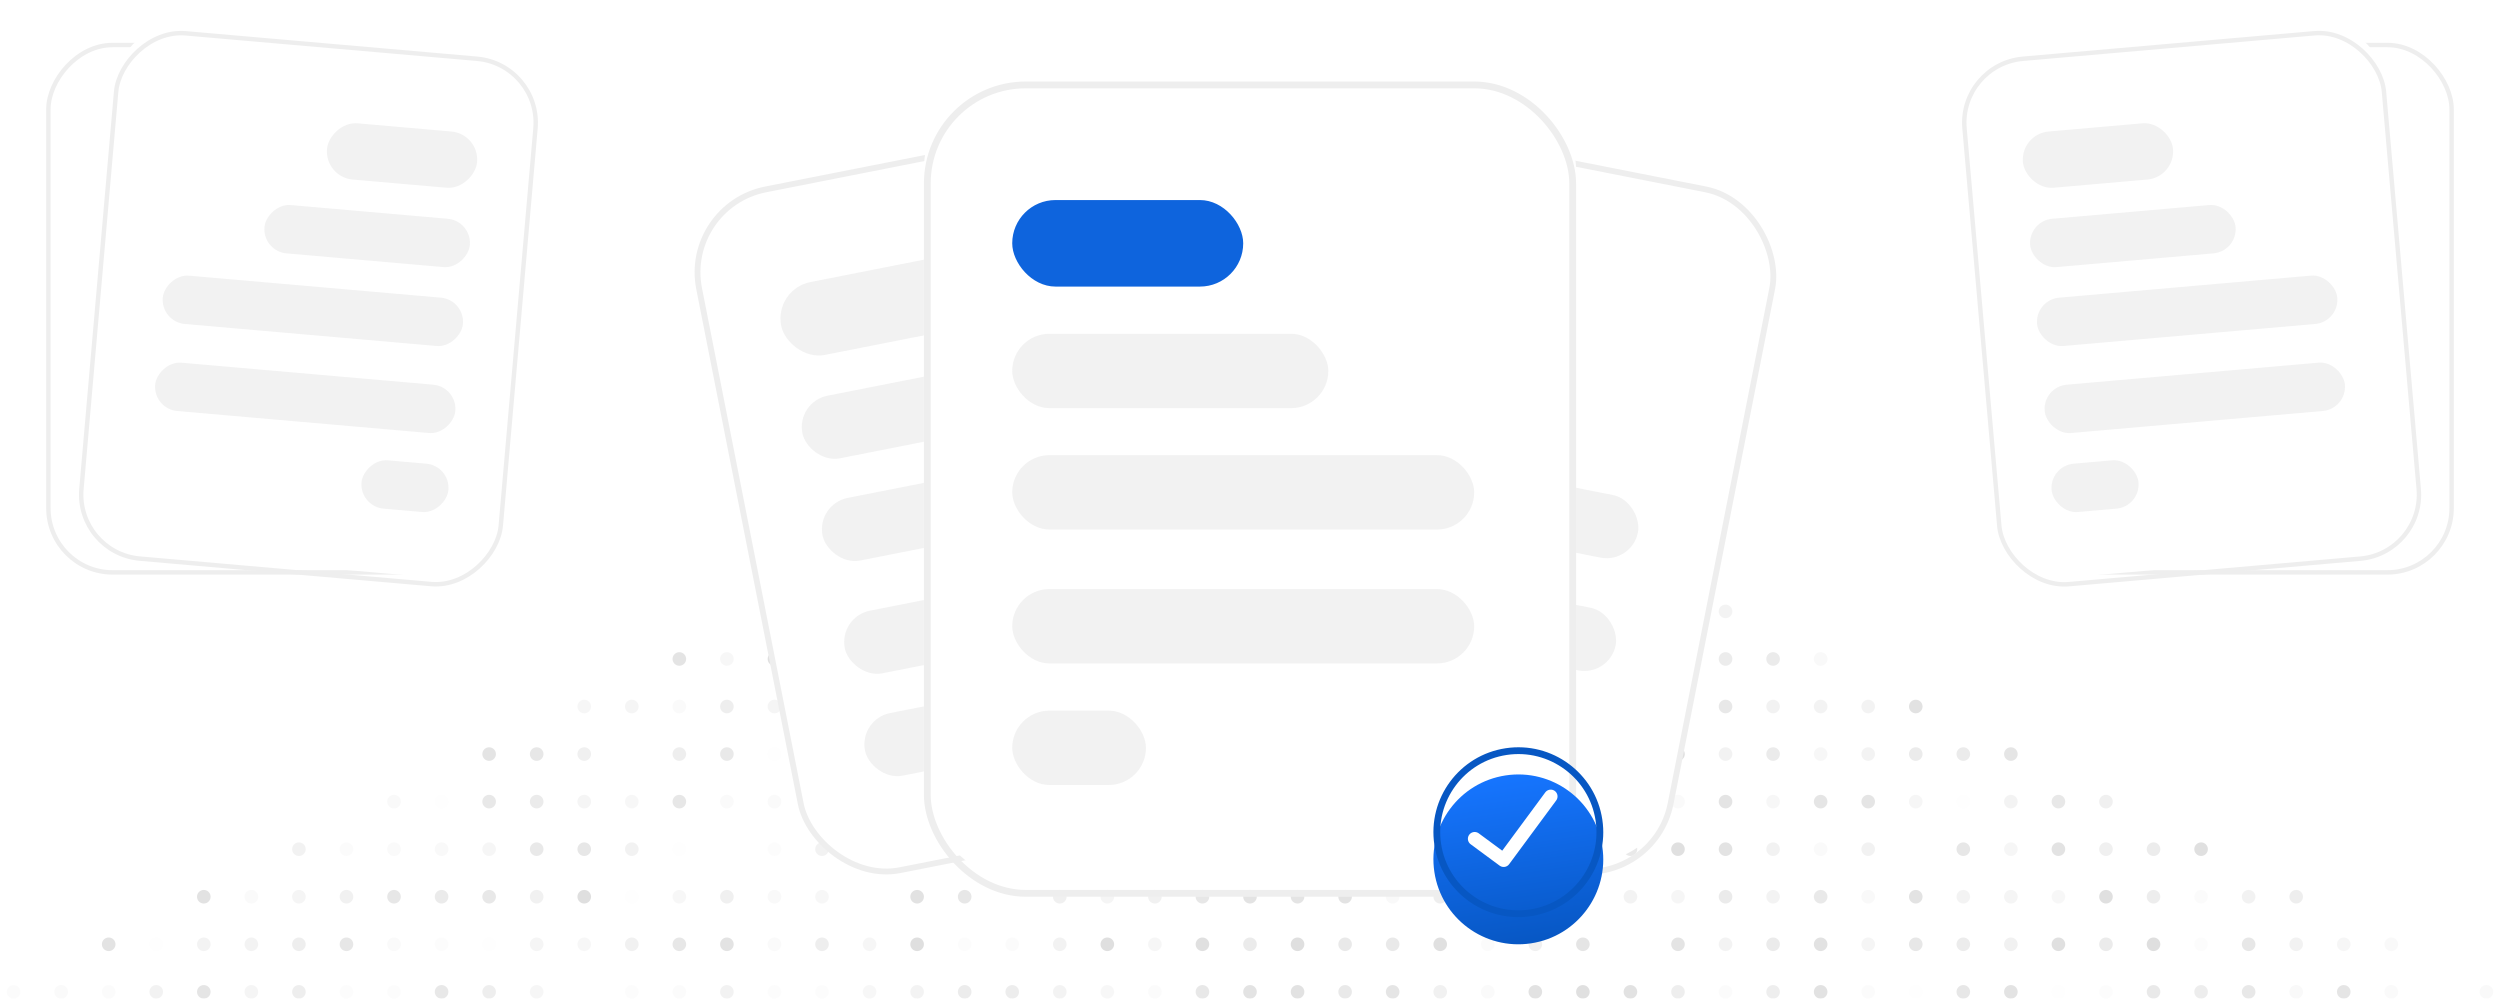 <svg width="368" height="147" viewBox="0 0 368 147" fill="none" xmlns="http://www.w3.org/2000/svg">
<g opacity="0.5">
<circle cx="184" cy="146" r="1" fill="black" fill-opacity="0.22"/>
<circle cx="184" cy="139" r="1" fill="black" fill-opacity="0.16"/>
<circle cx="184" cy="132" r="1" fill="black" fill-opacity="0.22"/>
<circle cx="184" cy="125" r="1" fill="black" fill-opacity="0.11"/>
<circle cx="184" cy="118" r="1" fill="black" fill-opacity="0.18"/>
<circle cx="184" cy="111" r="1" fill="black" fill-opacity="0.13"/>
<circle cx="184" cy="104" r="1" fill="black" fill-opacity="0.11"/>
<circle cx="184" cy="97" r="1" fill="black" fill-opacity="0.07"/>
<circle cx="184" cy="90" r="1" fill="black" fill-opacity="0.12"/>
<circle cx="184" cy="83" r="1" fill="black" fill-opacity="0.08"/>
<circle cx="184" cy="76" r="1" fill="black" fill-opacity="0.1"/>
<circle cx="184" cy="69" r="1" fill="black" fill-opacity="0.12"/>
<circle cx="184" cy="62" r="1" fill="black" fill-opacity="0.11"/>
<circle cx="184" cy="55" r="1" fill="black" fill-opacity="0.23"/>
<circle cx="184" cy="48" r="1" fill="black" fill-opacity="0.08"/>
<circle cx="177" cy="146" r="1" fill="black" fill-opacity="0.18"/>
<circle cx="1" cy="1" r="1" transform="matrix(-1 0 0 1 192 145)" fill="black" fill-opacity="0.23"/>
<circle cx="177" cy="139" r="1" fill="black" fill-opacity="0.24"/>
<circle cx="1" cy="1" r="1" transform="matrix(-1 0 0 1 192 138)" fill="black" fill-opacity="0.25"/>
<circle cx="177" cy="132" r="1" fill="black" fill-opacity="0.19"/>
<circle cx="1" cy="1" r="1" transform="matrix(-1 0 0 1 192 131)" fill="black" fill-opacity="0.21"/>
<circle cx="177" cy="125" r="1" fill="black" fill-opacity="0.03"/>
<circle cx="1" cy="1" r="1" transform="matrix(-1 0 0 1 192 124)" fill="black" fill-opacity="0.16"/>
<circle cx="177" cy="118" r="1" fill="black" fill-opacity="0.15"/>
<circle cx="1" cy="1" r="1" transform="matrix(-1 0 0 1 192 117)" fill="black" fill-opacity="0.02"/>
<circle cx="177" cy="111" r="1" fill="black" fill-opacity="0.01"/>
<circle cx="1" cy="1" r="1" transform="matrix(-1 0 0 1 192 110)" fill="black" fill-opacity="0.08"/>
<circle cx="177" cy="104" r="1" fill="black" fill-opacity="0.24"/>
<circle cx="1" cy="1" r="1" transform="matrix(-1 0 0 1 192 103)" fill="black" fill-opacity="0.03"/>
<circle cx="177" cy="97" r="1" fill="black" fill-opacity="0.08"/>
<circle cx="1" cy="1" r="1" transform="matrix(-1 0 0 1 192 96)" fill="black" fill-opacity="0.06"/>
<circle cx="177" cy="90" r="1" fill="black" fill-opacity="0.24"/>
<circle cx="1" cy="1" r="1" transform="matrix(-1 0 0 1 192 89)" fill="black" fill-opacity="0.04"/>
<circle cx="177" cy="83" r="1" fill="black" fill-opacity="0.1"/>
<circle cx="1" cy="1" r="1" transform="matrix(-1 0 0 1 192 82)" fill="black" fill-opacity="0.06"/>
<circle cx="177" cy="76" r="1" fill="black" fill-opacity="0.09"/>
<circle cx="1" cy="1" r="1" transform="matrix(-1 0 0 1 192 75)" fill="black" fill-opacity="0.17"/>
<circle cx="177" cy="69" r="1" fill="black" fill-opacity="0.06"/>
<circle cx="1" cy="1" r="1" transform="matrix(-1 0 0 1 192 68)" fill="black" fill-opacity="0.14"/>
<circle cx="177" cy="62" r="1" fill="black" fill-opacity="0.25"/>
<circle cx="177" cy="55" r="1" fill="black" fill-opacity="0.17"/>
<circle cx="1" cy="1" r="1" transform="matrix(-1 0 0 1 192 61)" fill="black" fill-opacity="0.17"/>
<circle cx="1" cy="1" r="1" transform="matrix(-1 0 0 1 192 54)" fill="black" fill-opacity="0.12"/>
<circle cx="170" cy="146" r="1" fill="black" fill-opacity="0.03"/>
<circle cx="1" cy="1" r="1" transform="matrix(-1 0 0 1 199 145)" fill="black" fill-opacity="0.17"/>
<circle cx="170" cy="139" r="1" fill="black" fill-opacity="0.07"/>
<circle cx="1" cy="1" r="1" transform="matrix(-1 0 0 1 199 138)" fill="black" fill-opacity="0.17"/>
<circle cx="170" cy="132" r="1" fill="black" fill-opacity="0.11"/>
<circle cx="1" cy="1" r="1" transform="matrix(-1 0 0 1 199 131)" fill="black" fill-opacity="0.22"/>
<circle cx="170" cy="125" r="1" fill="black" fill-opacity="0.25"/>
<circle cx="1" cy="1" r="1" transform="matrix(-1 0 0 1 199 124)" fill="black" fill-opacity="0.07"/>
<circle cx="170" cy="118" r="1" fill="black" fill-opacity="0.01"/>
<circle cx="1" cy="1" r="1" transform="matrix(-1 0 0 1 199 117)" fill="black" fill-opacity="0.01"/>
<circle cx="170" cy="111" r="1" fill="black" fill-opacity="0.06"/>
<circle cx="1" cy="1" r="1" transform="matrix(-1 0 0 1 199 110)" fill="black" fill-opacity="0.05"/>
<circle cx="170" cy="104" r="1" fill="black" fill-opacity="0.06"/>
<circle cx="1" cy="1" r="1" transform="matrix(-1 0 0 1 199 103)" fill="black" fill-opacity="0.16"/>
<circle cx="170" cy="97" r="1" fill="black" fill-opacity="0.11"/>
<circle cx="1" cy="1" r="1" transform="matrix(-1 0 0 1 199 96)" fill="black" fill-opacity="0.25"/>
<circle cx="170" cy="90" r="1" fill="black" fill-opacity="0.11"/>
<circle cx="1" cy="1" r="1" transform="matrix(-1 0 0 1 199 89)" fill="black" fill-opacity="0.2"/>
<circle cx="170" cy="83" r="1" fill="black" fill-opacity="0.1"/>
<circle cx="1" cy="1" r="1" transform="matrix(-1 0 0 1 199 82)" fill="black" fill-opacity="0.04"/>
<circle cx="170" cy="76" r="1" fill="black" fill-opacity="0.16"/>
<circle cx="1" cy="1" r="1" transform="matrix(-1 0 0 1 199 75)" fill="black" fill-opacity="0.22"/>
<circle cx="170" cy="69" r="1" fill="black" fill-opacity="0.15"/>
<circle cx="1" cy="1" r="1" transform="matrix(-1 0 0 1 199 68)" fill="black" fill-opacity="0.06"/>
<circle cx="170" cy="62" r="1" fill="black" fill-opacity="0.02"/>
<circle cx="1" cy="1" r="1" transform="matrix(-1 0 0 1 199 61)" fill="black" fill-opacity="0.21"/>
<circle cx="163" cy="146" r="1" fill="black" fill-opacity="0.06"/>
<circle cx="1" cy="1" r="1" transform="matrix(-1 0 0 1 206 145)" fill="black" fill-opacity="0.2"/>
<circle cx="163" cy="139" r="1" fill="black" fill-opacity="0.25"/>
<circle cx="1" cy="1" r="1" transform="matrix(-1 0 0 1 206 138)" fill="black" fill-opacity="0.17"/>
<circle cx="163" cy="132" r="1" fill="black" fill-opacity="0.08"/>
<circle cx="1" cy="1" r="1" transform="matrix(-1 0 0 1 206 131)" fill="black" fill-opacity="0.05"/>
<circle cx="163" cy="125" r="1" fill="black" fill-opacity="0.01"/>
<circle cx="1" cy="1" r="1" transform="matrix(-1 0 0 1 206 124)" fill="black" fill-opacity="0.19"/>
<circle cx="163" cy="118" r="1" fill="black" fill-opacity="0.08"/>
<circle cx="1" cy="1" r="1" transform="matrix(-1 0 0 1 206 117)" fill="black" fill-opacity="0.2"/>
<circle cx="163" cy="111" r="1" fill="black" fill-opacity="0.15"/>
<circle cx="1" cy="1" r="1" transform="matrix(-1 0 0 1 206 110)" fill="black" fill-opacity="0.04"/>
<circle cx="163" cy="104" r="1" fill="black" fill-opacity="0.19"/>
<circle cx="1" cy="1" r="1" transform="matrix(-1 0 0 1 206 103)" fill="black" fill-opacity="0.24"/>
<circle cx="163" cy="97" r="1" fill="black" fill-opacity="0.12"/>
<circle cx="1" cy="1" r="1" transform="matrix(-1 0 0 1 206 96)" fill="black" fill-opacity="0.06"/>
<circle cx="163" cy="90" r="1" fill="black" fill-opacity="0.1"/>
<circle cx="1" cy="1" r="1" transform="matrix(-1 0 0 1 206 89)" fill="black" fill-opacity="0.1"/>
<circle cx="163" cy="83" r="1" fill="black" fill-opacity="0.25"/>
<circle cx="163" cy="76" r="1" fill="black" fill-opacity="0.19"/>
<circle cx="1" cy="1" r="1" transform="matrix(-1 0 0 1 206 75)" fill="black" fill-opacity="0.07"/>
<circle cx="163" cy="69" r="1" fill="black" fill-opacity="0.13"/>
<circle cx="1" cy="1" r="1" transform="matrix(-1 0 0 1 206 68)" fill="black" fill-opacity="0.14"/>
<circle cx="156" cy="146" r="1" fill="black" fill-opacity="0.09"/>
<circle cx="1" cy="1" r="1" transform="matrix(-1 0 0 1 213 145)" fill="black" fill-opacity="0.11"/>
<circle cx="156" cy="139" r="1" fill="black" fill-opacity="0.1"/>
<circle cx="1" cy="1" r="1" transform="matrix(-1 0 0 1 213 138)" fill="black" fill-opacity="0.24"/>
<circle cx="156" cy="132" r="1" fill="black" fill-opacity="0.12"/>
<circle cx="1" cy="1" r="1" transform="matrix(-1 0 0 1 213 131)" fill="black" fill-opacity="0.13"/>
<circle cx="156" cy="125" r="1" fill="black" fill-opacity="0.12"/>
<circle cx="1" cy="1" r="1" transform="matrix(-1 0 0 1 213 124)" fill="black" fill-opacity="0.18"/>
<circle cx="156" cy="118" r="1" fill="black" fill-opacity="0.13"/>
<circle cx="1" cy="1" r="1" transform="matrix(-1 0 0 1 213 117)" fill="black" fill-opacity="0.23"/>
<circle cx="156" cy="111" r="1" fill="black" fill-opacity="0.12"/>
<circle cx="1" cy="1" r="1" transform="matrix(-1 0 0 1 213 110)" fill="black" fill-opacity="0.05"/>
<circle cx="156" cy="104" r="1" fill="black" fill-opacity="0.01"/>
<circle cx="1" cy="1" r="1" transform="matrix(-1 0 0 1 213 103)" fill="black" fill-opacity="0.24"/>
<circle cx="156" cy="97" r="1" fill="black" fill-opacity="0.09"/>
<circle cx="1" cy="1" r="1" transform="matrix(-1 0 0 1 213 96)" fill="black" fill-opacity="0.02"/>
<circle cx="156" cy="90" r="1" fill="black" fill-opacity="0.2"/>
<circle cx="1" cy="1" r="1" transform="matrix(-1 0 0 1 213 89)" fill="black" fill-opacity="0.05"/>
<circle cx="156" cy="83" r="1" fill="black" fill-opacity="0.12"/>
<circle cx="1" cy="1" r="1" transform="matrix(-1 0 0 1 213 82)" fill="black" fill-opacity="0.16"/>
<circle cx="156" cy="76" r="1" fill="black" fill-opacity="0.11"/>
<circle cx="1" cy="1" r="1" transform="matrix(-1 0 0 1 213 75)" fill="black" fill-opacity="0.24"/>
<circle cx="156" cy="69" r="1" fill="black" fill-opacity="0.24"/>
<circle cx="149" cy="146" r="1" fill="black" fill-opacity="0.14"/>
<circle cx="1" cy="1" r="1" transform="matrix(-1 0 0 1 220 145)" fill="black" fill-opacity="0.04"/>
<circle cx="149" cy="139" r="1" fill="black" fill-opacity="0.03"/>
<circle cx="1" cy="1" r="1" transform="matrix(-1 0 0 1 220 138)" fill="black" fill-opacity="0.03"/>
<circle cx="1" cy="1" r="1" transform="matrix(-1 0 0 1 220 131)" fill="black" fill-opacity="0.04"/>
<circle cx="149" cy="125" r="1" fill="black" fill-opacity="0.04"/>
<circle cx="1" cy="1" r="1" transform="matrix(-1 0 0 1 220 124)" fill="black" fill-opacity="0.02"/>
<circle cx="1" cy="1" r="1" transform="matrix(-1 0 0 1 220 117)" fill="black" fill-opacity="0.06"/>
<circle cx="149" cy="111" r="1" fill="black" fill-opacity="0.04"/>
<circle cx="1" cy="1" r="1" transform="matrix(-1 0 0 1 220 110)" fill="black" fill-opacity="0.17"/>
<circle cx="149" cy="104" r="1" fill="black" fill-opacity="0.22"/>
<circle cx="1" cy="1" r="1" transform="matrix(-1 0 0 1 220 103)" fill="black" fill-opacity="0.17"/>
<circle cx="149" cy="97" r="1" fill="black" fill-opacity="0.03"/>
<circle cx="1" cy="1" r="1" transform="matrix(-1 0 0 1 220 96)" fill="black" fill-opacity="0.2"/>
<circle cx="149" cy="90" r="1" fill="black" fill-opacity="0.22"/>
<circle cx="1" cy="1" r="1" transform="matrix(-1 0 0 1 220 89)" fill="black" fill-opacity="0.12"/>
<circle cx="149" cy="83" r="1" fill="black" fill-opacity="0.01"/>
<circle cx="1" cy="1" r="1" transform="matrix(-1 0 0 1 220 82)" fill="black" fill-opacity="0.02"/>
<circle cx="149" cy="76" r="1" fill="black" fill-opacity="0.03"/>
<circle cx="1" cy="1" r="1" transform="matrix(-1 0 0 1 220 75)" fill="black" fill-opacity="0.01"/>
<circle cx="142" cy="146" r="1" fill="black" fill-opacity="0.15"/>
<circle cx="1" cy="1" r="1" transform="matrix(-1 0 0 1 227 145)" fill="black" fill-opacity="0.23"/>
<circle cx="142" cy="139" r="1" fill="black" fill-opacity="0.02"/>
<circle cx="1" cy="1" r="1" transform="matrix(-1 0 0 1 227 138)" fill="black" fill-opacity="0.12"/>
<circle cx="142" cy="132" r="1" fill="black" fill-opacity="0.19"/>
<circle cx="1" cy="1" r="1" transform="matrix(-1 0 0 1 227 131)" fill="black" fill-opacity="0.13"/>
<circle cx="142" cy="125" r="1" fill="black" fill-opacity="0.24"/>
<circle cx="1" cy="1" r="1" transform="matrix(-1 0 0 1 227 124)" fill="black" fill-opacity="0.11"/>
<circle cx="142" cy="118" r="1" fill="black" fill-opacity="0.17"/>
<circle cx="1" cy="1" r="1" transform="matrix(-1 0 0 1 227 117)" fill="black" fill-opacity="0.04"/>
<circle cx="142" cy="111" r="1" fill="black" fill-opacity="0.04"/>
<circle cx="1" cy="1" r="1" transform="matrix(-1 0 0 1 227 110)" fill="black" fill-opacity="0.11"/>
<circle cx="142" cy="104" r="1" fill="black" fill-opacity="0.1"/>
<circle cx="1" cy="1" r="1" transform="matrix(-1 0 0 1 227 103)" fill="black" fill-opacity="0.25"/>
<circle cx="142" cy="97" r="1" fill="black" fill-opacity="0.05"/>
<circle cx="1" cy="1" r="1" transform="matrix(-1 0 0 1 227 96)" fill="black" fill-opacity="0.21"/>
<circle cx="142" cy="90" r="1" fill="black" fill-opacity="0.15"/>
<circle cx="1" cy="1" r="1" transform="matrix(-1 0 0 1 227 89)" fill="black" fill-opacity="0.12"/>
<circle cx="142" cy="83" r="1" fill="black" fill-opacity="0.18"/>
<circle cx="1" cy="1" r="1" transform="matrix(-1 0 0 1 227 82)" fill="black" fill-opacity="0.09"/>
<circle cx="142" cy="76" r="1" fill="black" fill-opacity="0.25"/>
<circle cx="1" cy="1" r="1" transform="matrix(-1 0 0 1 227 75)" fill="black" fill-opacity="0.03"/>
<circle cx="135" cy="146" r="1" fill="black" fill-opacity="0.09"/>
<circle cx="1" cy="1" r="1" transform="matrix(-1 0 0 1 234 145)" fill="black" fill-opacity="0.24"/>
<circle cx="135" cy="139" r="1" fill="black" fill-opacity="0.25"/>
<circle cx="1" cy="1" r="1" transform="matrix(-1 0 0 1 234 138)" fill="black" fill-opacity="0.2"/>
<circle cx="135" cy="132" r="1" fill="black" fill-opacity="0.23"/>
<circle cx="1" cy="1" r="1" transform="matrix(-1 0 0 1 234 131)" fill="black" fill-opacity="0.05"/>
<circle cx="135" cy="125" r="1" fill="black" fill-opacity="0.09"/>
<circle cx="1" cy="1" r="1" transform="matrix(-1 0 0 1 234 124)" fill="black" fill-opacity="0.13"/>
<circle cx="135" cy="118" r="1" fill="black" fill-opacity="0.17"/>
<circle cx="1" cy="1" r="1" transform="matrix(-1 0 0 1 234 117)" fill="black" fill-opacity="0.01"/>
<circle cx="135" cy="111" r="1" fill="black" fill-opacity="0.08"/>
<circle cx="1" cy="1" r="1" transform="matrix(-1 0 0 1 234 110)" fill="black" fill-opacity="0.08"/>
<circle cx="135" cy="104" r="1" fill="black" fill-opacity="0.03"/>
<circle cx="1" cy="1" r="1" transform="matrix(-1 0 0 1 234 103)" fill="black" fill-opacity="0.09"/>
<circle cx="135" cy="97" r="1" fill="black" fill-opacity="0.1"/>
<circle cx="1" cy="1" r="1" transform="matrix(-1 0 0 1 234 96)" fill="black" fill-opacity="0.03"/>
<circle cx="135" cy="90" r="1" fill="black" fill-opacity="0.07"/>
<circle cx="1" cy="1" r="1" transform="matrix(-1 0 0 1 234 89)" fill="black" fill-opacity="0.15"/>
<circle cx="135" cy="83" r="1" fill="black" fill-opacity="0.04"/>
<circle cx="1" cy="1" r="1" transform="matrix(-1 0 0 1 234 82)" fill="black" fill-opacity="0.14"/>
<circle cx="128" cy="146" r="1" fill="black" fill-opacity="0.06"/>
<circle cx="1" cy="1" r="1" transform="matrix(-1 0 0 1 241 145)" fill="black" fill-opacity="0.23"/>
<circle cx="128" cy="139" r="1" fill="black" fill-opacity="0.07"/>
<circle cx="1" cy="1" r="1" transform="matrix(-1 0 0 1 241 131)" fill="black" fill-opacity="0.09"/>
<circle cx="128" cy="125" r="1" fill="black" fill-opacity="0.14"/>
<circle cx="1" cy="1" r="1" transform="matrix(-1 0 0 1 241 124)" fill="black" fill-opacity="0.17"/>
<circle cx="128" cy="118" r="1" fill="black" fill-opacity="0.25"/>
<circle cx="1" cy="1" r="1" transform="matrix(-1 0 0 1 241 117)" fill="black" fill-opacity="0.21"/>
<circle cx="128" cy="111" r="1" fill="black" fill-opacity="0.23"/>
<circle cx="1" cy="1" r="1" transform="matrix(-1 0 0 1 241 110)" fill="black" fill-opacity="0.12"/>
<circle cx="128" cy="104" r="1" fill="black" fill-opacity="0.22"/>
<circle cx="1" cy="1" r="1" transform="matrix(-1 0 0 1 241 103)" fill="black" fill-opacity="0.15"/>
<circle cx="128" cy="97" r="1" fill="black" fill-opacity="0.05"/>
<circle cx="1" cy="1" r="1" transform="matrix(-1 0 0 1 241 96)" fill="black" fill-opacity="0.18"/>
<circle cx="128" cy="90" r="1" fill="black" fill-opacity="0.02"/>
<circle cx="1" cy="1" r="1" transform="matrix(-1 0 0 1 241 89)" fill="black" fill-opacity="0.08"/>
<circle cx="128" cy="83" r="1" fill="black" fill-opacity="0.12"/>
<circle cx="1" cy="1" r="1" transform="matrix(-1 0 0 1 241 82)" fill="black" fill-opacity="0.13"/>
<circle cx="121" cy="146" r="1" fill="black" fill-opacity="0.02"/>
<circle cx="1" cy="1" r="1" transform="matrix(-1 0 0 1 248 145)" fill="black" fill-opacity="0.13"/>
<circle cx="121" cy="139" r="1" fill="black" fill-opacity="0.13"/>
<circle cx="1" cy="1" r="1" transform="matrix(-1 0 0 1 248 138)" fill="black" fill-opacity="0.21"/>
<circle cx="121" cy="132" r="1" fill="black" fill-opacity="0.06"/>
<circle cx="1" cy="1" r="1" transform="matrix(-1 0 0 1 248 131)" fill="black" fill-opacity="0.07"/>
<circle cx="121" cy="125" r="1" fill="black" fill-opacity="0.1"/>
<circle cx="1" cy="1" r="1" transform="matrix(-1 0 0 1 248 124)" fill="black" fill-opacity="0.24"/>
<circle cx="121" cy="118" r="1" fill="black" fill-opacity="0.25"/>
<circle cx="1" cy="1" r="1" transform="matrix(-1 0 0 1 248 117)" fill="black" fill-opacity="0.04"/>
<circle cx="121" cy="111" r="1" fill="black" fill-opacity="0.23"/>
<circle cx="1" cy="1" r="1" transform="matrix(-1 0 0 1 248 110)" fill="black" fill-opacity="0.25"/>
<circle cx="121" cy="104" r="1" fill="black" fill-opacity="0.11"/>
<circle cx="1" cy="1" r="1" transform="matrix(-1 0 0 1 248 103)" fill="black" fill-opacity="0.07"/>
<circle cx="121" cy="97" r="1" fill="black" fill-opacity="0.01"/>
<circle cx="1" cy="1" r="1" transform="matrix(-1 0 0 1 248 96)" fill="black" fill-opacity="0.25"/>
<circle cx="121" cy="90" r="1" fill="black" fill-opacity="0.1"/>
<circle cx="1" cy="1" r="1" transform="matrix(-1 0 0 1 248 89)" fill="black" fill-opacity="0.15"/>
<circle cx="114" cy="146" r="1" fill="black" fill-opacity="0.02"/>
<circle cx="1" cy="1" r="1" transform="matrix(-1 0 0 1 255 145)" fill="black" fill-opacity="0.03"/>
<circle cx="114" cy="139" r="1" fill="black" fill-opacity="0.04"/>
<circle cx="1" cy="1" r="1" transform="matrix(-1 0 0 1 255 138)" fill="black" fill-opacity="0.09"/>
<circle cx="114" cy="132" r="1" fill="black" fill-opacity="0.05"/>
<circle cx="1" cy="1" r="1" transform="matrix(-1 0 0 1 255 131)" fill="black" fill-opacity="0.16"/>
<circle cx="114" cy="125" r="1" fill="black" fill-opacity="0.02"/>
<circle cx="1" cy="1" r="1" transform="matrix(-1 0 0 1 255 124)" fill="black" fill-opacity="0.22"/>
<circle cx="114" cy="118" r="1" fill="black" fill-opacity="0.04"/>
<circle cx="1" cy="1" r="1" transform="matrix(-1 0 0 1 255 117)" fill="black" fill-opacity="0.21"/>
<circle cx="114" cy="111" r="1" fill="black" fill-opacity="0.01"/>
<circle cx="1" cy="1" r="1" transform="matrix(-1 0 0 1 255 110)" fill="black" fill-opacity="0.1"/>
<circle cx="114" cy="104" r="1" fill="black" fill-opacity="0.08"/>
<circle cx="1" cy="1" r="1" transform="matrix(-1 0 0 1 255 103)" fill="black" fill-opacity="0.18"/>
<circle cx="114" cy="97" r="1" fill="black" fill-opacity="0.24"/>
<circle cx="1" cy="1" r="1" transform="matrix(-1 0 0 1 255 96)" fill="black" fill-opacity="0.15"/>
<circle cx="114" cy="90" r="1" fill="black" fill-opacity="0.18"/>
<circle cx="1" cy="1" r="1" transform="matrix(-1 0 0 1 255 89)" fill="black" fill-opacity="0.09"/>
<circle cx="107" cy="146" r="1" fill="black" fill-opacity="0.1"/>
<circle cx="1" cy="1" r="1" transform="matrix(-1 0 0 1 262 145)" fill="black" fill-opacity="0.13"/>
<circle cx="107" cy="139" r="1" fill="black" fill-opacity="0.22"/>
<circle cx="1" cy="1" r="1" transform="matrix(-1 0 0 1 262 138)" fill="black" fill-opacity="0.16"/>
<circle cx="107" cy="132" r="1" fill="black" fill-opacity="0.12"/>
<circle cx="1" cy="1" r="1" transform="matrix(-1 0 0 1 262 131)" fill="black" fill-opacity="0.09"/>
<circle cx="1" cy="1" r="1" transform="matrix(-1 0 0 1 262 124)" fill="black" fill-opacity="0.1"/>
<circle cx="107" cy="118" r="1" fill="black" fill-opacity="0.04"/>
<circle cx="1" cy="1" r="1" transform="matrix(-1 0 0 1 262 117)" fill="black" fill-opacity="0.06"/>
<circle cx="107" cy="111" r="1" fill="black" fill-opacity="0.17"/>
<circle cx="1" cy="1" r="1" transform="matrix(-1 0 0 1 262 110)" fill="black" fill-opacity="0.16"/>
<circle cx="107" cy="104" r="1" fill="black" fill-opacity="0.13"/>
<circle cx="1" cy="1" r="1" transform="matrix(-1 0 0 1 262 103)" fill="black" fill-opacity="0.1"/>
<circle cx="107" cy="97" r="1" fill="black" fill-opacity="0.06"/>
<circle cx="1" cy="1" r="1" transform="matrix(-1 0 0 1 262 96)" fill="black" fill-opacity="0.16"/>
<circle cx="100" cy="146" r="1" fill="black" fill-opacity="0.03"/>
<circle cx="1" cy="1" r="1" transform="matrix(-1 0 0 1 269 145)" fill="black" fill-opacity="0.23"/>
<circle cx="100" cy="139" r="1" fill="black" fill-opacity="0.19"/>
<circle cx="1" cy="1" r="1" transform="matrix(-1 0 0 1 269 138)" fill="black" fill-opacity="0.23"/>
<circle cx="100" cy="132" r="1" fill="black" fill-opacity="0.06"/>
<circle cx="1" cy="1" r="1" transform="matrix(-1 0 0 1 269 131)" fill="black" fill-opacity="0.17"/>
<circle cx="100" cy="125" r="1" fill="black" fill-opacity="0.01"/>
<circle cx="1" cy="1" r="1" transform="matrix(-1 0 0 1 269 124)" fill="black" fill-opacity="0.04"/>
<circle cx="100" cy="118" r="1" fill="black" fill-opacity="0.19"/>
<circle cx="1" cy="1" r="1" transform="matrix(-1 0 0 1 269 117)" fill="black" fill-opacity="0.2"/>
<circle cx="100" cy="111" r="1" fill="black" fill-opacity="0.13"/>
<circle cx="1" cy="1" r="1" transform="matrix(-1 0 0 1 269 110)" fill="black" fill-opacity="0.06"/>
<circle cx="100" cy="104" r="1" fill="black" fill-opacity="0.04"/>
<circle cx="1" cy="1" r="1" transform="matrix(-1 0 0 1 269 103)" fill="black" fill-opacity="0.09"/>
<circle cx="100" cy="97" r="1" fill="black" fill-opacity="0.21"/>
<circle cx="1" cy="1" r="1" transform="matrix(-1 0 0 1 269 96)" fill="black" fill-opacity="0.05"/>
<circle cx="93" cy="146" r="1" fill="black" fill-opacity="0.02"/>
<circle cx="1" cy="1" r="1" transform="matrix(-1 0 0 1 276 145)" fill="black" fill-opacity="0.03"/>
<circle cx="93" cy="139" r="1" fill="black" fill-opacity="0.11"/>
<circle cx="1" cy="1" r="1" transform="matrix(-1 0 0 1 276 138)" fill="black" fill-opacity="0.08"/>
<circle cx="93" cy="132" r="1" fill="black" fill-opacity="0.01"/>
<circle cx="1" cy="1" r="1" transform="matrix(-1 0 0 1 276 131)" fill="black" fill-opacity="0.05"/>
<circle cx="93" cy="125" r="1" fill="black" fill-opacity="0.1"/>
<circle cx="1" cy="1" r="1" transform="matrix(-1 0 0 1 276 124)" fill="black" fill-opacity="0.1"/>
<circle cx="93" cy="118" r="1" fill="black" fill-opacity="0.06"/>
<circle cx="1" cy="1" r="1" transform="matrix(-1 0 0 1 276 117)" fill="black" fill-opacity="0.2"/>
<circle cx="1" cy="1" r="1" transform="matrix(-1 0 0 1 276 110)" fill="black" fill-opacity="0.09"/>
<circle cx="93" cy="104" r="1" fill="black" fill-opacity="0.08"/>
<circle cx="1" cy="1" r="1" transform="matrix(-1 0 0 1 276 103)" fill="black" fill-opacity="0.09"/>
<circle cx="1" cy="1" r="1" transform="matrix(-1 0 0 1 283 145)" fill="black" fill-opacity="0.01"/>
<circle cx="86" cy="139" r="1" fill="black" fill-opacity="0.06"/>
<circle cx="1" cy="1" r="1" transform="matrix(-1 0 0 1 283 138)" fill="black" fill-opacity="0.19"/>
<circle cx="86" cy="132" r="1" fill="black" fill-opacity="0.25"/>
<circle cx="1" cy="1" r="1" transform="matrix(-1 0 0 1 283 131)" fill="black" fill-opacity="0.22"/>
<circle cx="86" cy="125" r="1" fill="black" fill-opacity="0.19"/>
<circle cx="86" cy="118" r="1" fill="black" fill-opacity="0.08"/>
<circle cx="1" cy="1" r="1" transform="matrix(-1 0 0 1 283 117)" fill="black" fill-opacity="0.07"/>
<circle cx="86" cy="111" r="1" fill="black" fill-opacity="0.12"/>
<circle cx="1" cy="1" r="1" transform="matrix(-1 0 0 1 283 110)" fill="black" fill-opacity="0.16"/>
<circle cx="86" cy="104" r="1" fill="black" fill-opacity="0.07"/>
<circle cx="1" cy="1" r="1" transform="matrix(-1 0 0 1 283 103)" fill="black" fill-opacity="0.23"/>
<circle cx="79" cy="146" r="1" fill="black" fill-opacity="0.07"/>
<circle cx="1" cy="1" r="1" transform="matrix(-1 0 0 1 290 145)" fill="black" fill-opacity="0.19"/>
<circle cx="79" cy="139" r="1" fill="black" fill-opacity="0.08"/>
<circle cx="1" cy="1" r="1" transform="matrix(-1 0 0 1 290 138)" fill="black" fill-opacity="0.15"/>
<circle cx="79" cy="132" r="1" fill="black" fill-opacity="0.11"/>
<circle cx="1" cy="1" r="1" transform="matrix(-1 0 0 1 290 131)" fill="black" fill-opacity="0.09"/>
<circle cx="79" cy="125" r="1" fill="black" fill-opacity="0.17"/>
<circle cx="1" cy="1" r="1" transform="matrix(-1 0 0 1 290 124)" fill="black" fill-opacity="0.19"/>
<circle cx="79" cy="118" r="1" fill="black" fill-opacity="0.16"/>
<circle cx="1" cy="1" r="1" transform="matrix(-1 0 0 1 290 117)" fill="black" fill-opacity="0.01"/>
<circle cx="79" cy="111" r="1" fill="black" fill-opacity="0.19"/>
<circle cx="1" cy="1" r="1" transform="matrix(-1 0 0 1 290 110)" fill="black" fill-opacity="0.16"/>
<circle cx="72" cy="146" r="1" fill="black" fill-opacity="0.13"/>
<circle cx="1" cy="1" r="1" transform="matrix(-1 0 0 1 297 145)" fill="black" fill-opacity="0.22"/>
<circle cx="72" cy="139" r="1" fill="black" fill-opacity="0.01"/>
<circle cx="1" cy="1" r="1" transform="matrix(-1 0 0 1 297 138)" fill="black" fill-opacity="0.11"/>
<circle cx="72" cy="132" r="1" fill="black" fill-opacity="0.18"/>
<circle cx="1" cy="1" r="1" transform="matrix(-1 0 0 1 297 131)" fill="black" fill-opacity="0.08"/>
<circle cx="72" cy="125" r="1" fill="black" fill-opacity="0.07"/>
<circle cx="1" cy="1" r="1" transform="matrix(-1 0 0 1 297 124)" fill="black" fill-opacity="0.07"/>
<circle cx="72" cy="118" r="1" fill="black" fill-opacity="0.18"/>
<circle cx="1" cy="1" r="1" transform="matrix(-1 0 0 1 297 117)" fill="black" fill-opacity="0.09"/>
<circle cx="72" cy="111" r="1" fill="black" fill-opacity="0.21"/>
<circle cx="1" cy="1" r="1" transform="matrix(-1 0 0 1 297 110)" fill="black" fill-opacity="0.2"/>
<circle cx="65" cy="146" r="1" fill="black" fill-opacity="0.18"/>
<circle cx="1" cy="1" r="1" transform="matrix(-1 0 0 1 304 145)" fill="black" fill-opacity="0.01"/>
<circle cx="65" cy="139" r="1" fill="black" fill-opacity="0.02"/>
<circle cx="1" cy="1" r="1" transform="matrix(-1 0 0 1 304 138)" fill="black" fill-opacity="0.24"/>
<circle cx="65" cy="132" r="1" fill="black" fill-opacity="0.16"/>
<circle cx="1" cy="1" r="1" transform="matrix(-1 0 0 1 304 131)" fill="black" fill-opacity="0.06"/>
<circle cx="65" cy="125" r="1" fill="black" fill-opacity="0.05"/>
<circle cx="1" cy="1" r="1" transform="matrix(-1 0 0 1 304 124)" fill="black" fill-opacity="0.22"/>
<circle cx="65" cy="118" r="1" fill="black" fill-opacity="0.01"/>
<circle cx="1" cy="1" r="1" transform="matrix(-1 0 0 1 304 117)" fill="black" fill-opacity="0.18"/>
<circle cx="58" cy="146" r="1" fill="black" fill-opacity="0.02"/>
<circle cx="1" cy="1" r="1" transform="matrix(-1 0 0 1 311 145)" fill="black" fill-opacity="0.02"/>
<circle cx="58" cy="139" r="1" fill="black" fill-opacity="0.04"/>
<circle cx="1" cy="1" r="1" transform="matrix(-1 0 0 1 311 138)" fill="black" fill-opacity="0.16"/>
<circle cx="58" cy="132" r="1" fill="black" fill-opacity="0.19"/>
<circle cx="1" cy="1" r="1" transform="matrix(-1 0 0 1 311 131)" fill="black" fill-opacity="0.24"/>
<circle cx="58" cy="125" r="1" fill="black" fill-opacity="0.04"/>
<circle cx="1" cy="1" r="1" transform="matrix(-1 0 0 1 311 124)" fill="black" fill-opacity="0.12"/>
<circle cx="58" cy="118" r="1" fill="black" fill-opacity="0.05"/>
<circle cx="1" cy="1" r="1" transform="matrix(-1 0 0 1 311 117)" fill="black" fill-opacity="0.12"/>
<circle cx="51" cy="146" r="1" fill="black" fill-opacity="0.02"/>
<circle cx="1" cy="1" r="1" transform="matrix(-1 0 0 1 318 145)" fill="black" fill-opacity="0.17"/>
<circle cx="51" cy="139" r="1" fill="black" fill-opacity="0.19"/>
<circle cx="1" cy="1" r="1" transform="matrix(-1 0 0 1 318 138)" fill="black" fill-opacity="0.25"/>
<circle cx="51" cy="132" r="1" fill="black" fill-opacity="0.11"/>
<circle cx="1" cy="1" r="1" transform="matrix(-1 0 0 1 318 131)" fill="black" fill-opacity="0.14"/>
<circle cx="51" cy="125" r="1" fill="black" fill-opacity="0.03"/>
<circle cx="1" cy="1" r="1" transform="matrix(-1 0 0 1 318 124)" fill="black" fill-opacity="0.15"/>
<circle cx="44" cy="146" r="1" fill="black" fill-opacity="0.13"/>
<circle cx="1" cy="1" r="1" transform="matrix(-1 0 0 1 325 145)" fill="black" fill-opacity="0.14"/>
<circle cx="44" cy="139" r="1" fill="black" fill-opacity="0.13"/>
<circle cx="1" cy="1" r="1" transform="matrix(-1 0 0 1 325 138)" fill="black" fill-opacity="0.02"/>
<circle cx="44" cy="132" r="1" fill="black" fill-opacity="0.08"/>
<circle cx="1" cy="1" r="1" transform="matrix(-1 0 0 1 325 131)" fill="black" fill-opacity="0.03"/>
<circle cx="44" cy="125" r="1" fill="black" fill-opacity="0.1"/>
<circle cx="1" cy="1" r="1" transform="matrix(-1 0 0 1 325 124)" fill="black" fill-opacity="0.24"/>
<circle cx="37" cy="146" r="1" fill="black" fill-opacity="0.08"/>
<circle cx="1" cy="1" r="1" transform="matrix(-1 0 0 1 332 145)" fill="black" fill-opacity="0.18"/>
<circle cx="37" cy="139" r="1" fill="black" fill-opacity="0.09"/>
<circle cx="1" cy="1" r="1" transform="matrix(-1 0 0 1 332 138)" fill="black" fill-opacity="0.19"/>
<circle cx="37" cy="132" r="1" fill="black" fill-opacity="0.04"/>
<circle cx="1" cy="1" r="1" transform="matrix(-1 0 0 1 332 131)" fill="black" fill-opacity="0.1"/>
<circle cx="30" cy="146" r="1" fill="black" fill-opacity="0.2"/>
<circle cx="1" cy="1" r="1" transform="matrix(-1 0 0 1 339 145)" fill="black" fill-opacity="0.05"/>
<circle cx="30" cy="139" r="1" fill="black" fill-opacity="0.09"/>
<circle cx="1" cy="1" r="1" transform="matrix(-1 0 0 1 339 138)" fill="black" fill-opacity="0.1"/>
<circle cx="30" cy="132" r="1" fill="black" fill-opacity="0.23"/>
<circle cx="1" cy="1" r="1" transform="matrix(-1 0 0 1 339 131)" fill="black" fill-opacity="0.13"/>
<circle cx="23" cy="146" r="1" fill="black" fill-opacity="0.1"/>
<circle cx="1" cy="1" r="1" transform="matrix(-1 0 0 1 346 145)" fill="black" fill-opacity="0.2"/>
<circle cx="23" cy="139" r="1" fill="black" fill-opacity="0.01"/>
<circle cx="1" cy="1" r="1" transform="matrix(-1 0 0 1 346 138)" fill="black" fill-opacity="0.07"/>
<circle cx="16" cy="146" r="1" fill="black" fill-opacity="0.03"/>
<circle cx="1" cy="1" r="1" transform="matrix(-1 0 0 1 353 145)" fill="black" fill-opacity="0.04"/>
<circle cx="16" cy="139" r="1" fill="black" fill-opacity="0.22"/>
<circle cx="1" cy="1" r="1" transform="matrix(-1 0 0 1 353 138)" fill="black" fill-opacity="0.05"/>
<circle cx="9" cy="146" r="1" fill="black" fill-opacity="0.04"/>
<circle cx="2" cy="146" r="1" fill="black" fill-opacity="0.03"/>
<circle cx="1" cy="1" r="1" transform="matrix(-1 0 0 1 367 145)" fill="black" fill-opacity="0.05"/>
</g>
<g filter="url(#filter0_i_1_2577)">
<rect x="182.934" y="14" width="82.401" height="103.001" rx="12.875" transform="rotate(11.158 182.934 14)" fill="white"/>
</g>
<rect x="183.272" y="14.504" width="81.543" height="102.143" rx="12.446" transform="rotate(11.158 183.272 14.504)" stroke="#EEEEEE" stroke-width="0.858"/>
<rect opacity="0.4" x="190.983" y="30.852" width="29.184" height="10.933" rx="5.466" transform="rotate(11.158 190.983 30.852)" fill="#DEDEDE"/>
<rect opacity="0.4" x="187.714" y="47.428" width="39.936" height="9.397" rx="4.698" transform="rotate(11.158 187.714 47.428)" fill="#DEDEDE"/>
<rect opacity="0.4" x="184.746" y="62.476" width="58.367" height="9.397" rx="4.698" transform="rotate(11.158 184.746 62.476)" fill="#DEDEDE"/>
<rect opacity="0.4" x="181.472" y="79.074" width="58.367" height="9.397" rx="4.698" transform="rotate(11.158 181.472 79.074)" fill="#DEDEDE"/>
<rect opacity="0.4" x="178.499" y="94.144" width="16.896" height="9.397" rx="4.698" transform="rotate(11.158 178.499 94.144)" fill="#DEDEDE"/>
<g filter="url(#filter1_i_1_2577)">
<rect x="100" y="29.949" width="82.401" height="103.001" rx="12.875" transform="rotate(-11.16 100 29.949)" fill="white"/>
</g>
<rect x="100.504" y="30.287" width="81.543" height="102.143" rx="12.446" transform="rotate(-11.16 100.504 30.287)" stroke="#EEEEEE" stroke-width="0.858"/>
<rect opacity="0.4" x="113.931" y="42.578" width="29.184" height="10.933" rx="5.466" transform="rotate(-11.16 113.931 42.578)" fill="#DEDEDE"/>
<rect opacity="0.4" x="117.202" y="59.154" width="39.936" height="9.397" rx="4.698" transform="rotate(-11.16 117.202 59.154)" fill="#DEDEDE"/>
<rect opacity="0.4" x="120.17" y="74.201" width="58.367" height="9.397" rx="4.698" transform="rotate(-11.16 120.17 74.201)" fill="#DEDEDE"/>
<rect opacity="0.4" x="123.445" y="90.8" width="58.367" height="9.397" rx="4.698" transform="rotate(-11.16 123.445 90.8)" fill="#DEDEDE"/>
<rect opacity="0.4" x="126.418" y="105.87" width="16.896" height="9.397" rx="4.698" transform="rotate(-11.16 126.418 105.87)" fill="#DEDEDE"/>
<g filter="url(#filter2_i_1_2577)">
<rect x="136" y="12" width="96" height="120" rx="15" fill="white"/>
</g>
<rect x="136.5" y="12.5" width="95" height="119" rx="14.5" stroke="#EEEEEE"/>
<rect x="149" y="29.447" width="34" height="12.737" rx="6.368" fill="#0E64DD"/>
<rect opacity="0.4" x="149" y="49.132" width="46.526" height="10.947" rx="5.474" fill="#DEDEDE"/>
<rect opacity="0.4" x="149" y="67" width="68" height="10.947" rx="5.474" fill="#DEDEDE"/>
<rect opacity="0.4" x="149" y="86.711" width="68" height="10.947" rx="5.474" fill="#DEDEDE"/>
<rect opacity="0.4" x="149" y="104.605" width="19.684" height="10.947" rx="5.474" fill="#DEDEDE"/>
<rect x="-0.326" y="0.326" width="61.976" height="77.633" rx="9.459" transform="matrix(-1 0 0 1 68.773 6.299)" fill="white" stroke="#EEEEEE" stroke-width="0.652"/>
<rect width="22.181" height="8.309" rx="4.155" transform="matrix(-1 0 0 1 60.97 17.623)" fill="#0E64DD"/>
<rect opacity="0.4" width="30.353" height="7.142" rx="3.571" transform="matrix(-1 0 0 1 60.97 30.465)" fill="#DEDEDE"/>
<rect opacity="0.4" width="44.362" height="7.142" rx="3.571" transform="matrix(-1 0 0 1 60.97 42.122)" fill="#DEDEDE"/>
<rect opacity="0.4" width="44.362" height="7.142" rx="3.571" transform="matrix(-1 0 0 1 60.97 54.98)" fill="#DEDEDE"/>
<rect opacity="0.4" width="12.841" height="7.142" rx="3.571" transform="matrix(-1 0 0 1 60.97 66.654)" fill="#DEDEDE"/>
<g filter="url(#filter3_i_1_2577)">
<rect width="62.628" height="78.285" rx="9.786" transform="matrix(-0.996 -0.087 -0.087 0.996 80 9.177)" fill="white"/>
</g>
<rect x="-0.353" y="0.297" width="61.976" height="77.633" rx="9.459" transform="matrix(-0.996 -0.087 -0.087 0.996 79.32 9.147)" stroke="#EEEEEE" stroke-width="0.652"/>
<rect width="22.181" height="8.309" rx="4.155" transform="matrix(-0.996 -0.087 -0.087 0.996 70.59 19.721)" fill="#F2F2F2"/>
<rect opacity="0.4" width="30.353" height="7.142" rx="3.571" transform="matrix(-0.996 -0.087 -0.087 0.996 69.471 32.514)" fill="#DEDEDE"/>
<rect opacity="0.4" width="44.362" height="7.142" rx="3.571" transform="matrix(-0.996 -0.087 -0.087 0.996 68.455 44.127)" fill="#DEDEDE"/>
<rect opacity="0.4" width="44.362" height="7.142" rx="3.571" transform="matrix(-0.996 -0.087 -0.087 0.996 67.334 56.937)" fill="#DEDEDE"/>
<rect opacity="0.4" width="12.841" height="7.142" rx="3.571" transform="matrix(-0.996 -0.087 -0.087 0.996 66.317 68.566)" fill="#DEDEDE"/>
<rect x="298.901" y="6.625" width="61.976" height="77.633" rx="9.459" fill="white" stroke="#EEEEEE" stroke-width="0.652"/>
<rect x="307.03" y="17.623" width="22.181" height="8.309" rx="4.155" fill="#0E64DD"/>
<rect opacity="0.4" x="307.03" y="30.465" width="30.353" height="7.142" rx="3.571" fill="#DEDEDE"/>
<rect opacity="0.4" x="307.03" y="42.122" width="44.362" height="7.142" rx="3.571" fill="#DEDEDE"/>
<rect opacity="0.4" x="307.03" y="54.98" width="44.362" height="7.142" rx="3.571" fill="#DEDEDE"/>
<rect opacity="0.4" x="307.03" y="66.654" width="12.841" height="7.142" rx="3.571" fill="#DEDEDE"/>
<g filter="url(#filter4_i_1_2577)">
<rect x="288" y="9.177" width="62.628" height="78.285" rx="9.786" transform="rotate(-5 288 9.177)" fill="white"/>
</g>
<rect x="288.353" y="9.474" width="61.976" height="77.633" rx="9.459" transform="rotate(-5 288.353 9.474)" stroke="#EEEEEE" stroke-width="0.652"/>
<rect x="297.41" y="19.721" width="22.181" height="8.309" rx="4.155" transform="rotate(-5 297.41 19.721)" fill="#F2F2F2"/>
<rect opacity="0.4" x="298.529" y="32.514" width="30.353" height="7.142" rx="3.571" transform="rotate(-5 298.529 32.514)" fill="#DEDEDE"/>
<rect opacity="0.4" x="299.545" y="44.127" width="44.362" height="7.142" rx="3.571" transform="rotate(-5 299.545 44.127)" fill="#DEDEDE"/>
<rect opacity="0.4" x="300.666" y="56.937" width="44.362" height="7.142" rx="3.571" transform="rotate(-5 300.666 56.937)" fill="#DEDEDE"/>
<rect opacity="0.4" x="301.683" y="68.566" width="12.841" height="7.142" rx="3.571" transform="rotate(-5 301.683 68.566)" fill="#DEDEDE"/>
<g filter="url(#filter5_i_1_2577)">
<circle cx="223.5" cy="122.5" r="12.5" transform="rotate(-8.564 223.5 122.5)" fill="url(#paint0_linear_1_2577)"/>
</g>
<circle cx="223.5" cy="122.5" r="12" transform="rotate(-8.564 223.5 122.5)" stroke="#0757C3"/>
<path d="M228.269 117.232L221.339 126.618L217.072 123.468" stroke="white" stroke-width="2" stroke-linecap="round" stroke-linejoin="round"/>
<defs>
<filter id="filter0_i_1_2577" x="165.247" y="16.246" width="96.284" height="112.509" filterUnits="userSpaceOnUse" color-interpolation-filters="sRGB">
<feFlood flood-opacity="0" result="BackgroundImageFix"/>
<feBlend mode="normal" in="SourceGraphic" in2="BackgroundImageFix" result="shape"/>
<feColorMatrix in="SourceAlpha" type="matrix" values="0 0 0 0 0 0 0 0 0 0 0 0 0 0 0 0 0 0 127 0" result="hardAlpha"/>
<feOffset dy="-1.717"/>
<feComposite in2="hardAlpha" operator="arithmetic" k2="-1" k3="1"/>
<feColorMatrix type="matrix" values="0 0 0 0 0 0 0 0 0 0 0 0 0 0 0 0 0 0 0.1 0"/>
<feBlend mode="normal" in2="shape" result="effect1_innerShadow_1_2577"/>
</filter>
<filter id="filter1_i_1_2577" x="102.246" y="16.246" width="96.287" height="112.51" filterUnits="userSpaceOnUse" color-interpolation-filters="sRGB">
<feFlood flood-opacity="0" result="BackgroundImageFix"/>
<feBlend mode="normal" in="SourceGraphic" in2="BackgroundImageFix" result="shape"/>
<feColorMatrix in="SourceAlpha" type="matrix" values="0 0 0 0 0 0 0 0 0 0 0 0 0 0 0 0 0 0 127 0" result="hardAlpha"/>
<feOffset dy="-1.717"/>
<feComposite in2="hardAlpha" operator="arithmetic" k2="-1" k3="1"/>
<feColorMatrix type="matrix" values="0 0 0 0 0 0 0 0 0 0 0 0 0 0 0 0 0 0 0.1 0"/>
<feBlend mode="normal" in2="shape" result="effect1_innerShadow_1_2577"/>
</filter>
<filter id="filter2_i_1_2577" x="136" y="12" width="96" height="120" filterUnits="userSpaceOnUse" color-interpolation-filters="sRGB">
<feFlood flood-opacity="0" result="BackgroundImageFix"/>
<feBlend mode="normal" in="SourceGraphic" in2="BackgroundImageFix" result="shape"/>
<feColorMatrix in="SourceAlpha" type="matrix" values="0 0 0 0 0 0 0 0 0 0 0 0 0 0 0 0 0 0 127 0" result="hardAlpha"/>
<feOffset dy="-2"/>
<feComposite in2="hardAlpha" operator="arithmetic" k2="-1" k3="1"/>
<feColorMatrix type="matrix" values="0 0 0 0 0 0 0 0 0 0 0 0 0 0 0 0 0 0 0.1 0"/>
<feBlend mode="normal" in2="shape" result="effect1_innerShadow_1_2577"/>
</filter>
<filter id="filter3_i_1_2577" x="11.602" y="4.534" width="67.583" height="81.816" filterUnits="userSpaceOnUse" color-interpolation-filters="sRGB">
<feFlood flood-opacity="0" result="BackgroundImageFix"/>
<feBlend mode="normal" in="SourceGraphic" in2="BackgroundImageFix" result="shape"/>
<feColorMatrix in="SourceAlpha" type="matrix" values="0 0 0 0 0 0 0 0 0 0 0 0 0 0 0 0 0 0 127 0" result="hardAlpha"/>
<feOffset dy="-1.305"/>
<feComposite in2="hardAlpha" operator="arithmetic" k2="-1" k3="1"/>
<feColorMatrix type="matrix" values="0 0 0 0 0 0 0 0 0 0 0 0 0 0 0 0 0 0 0.1 0"/>
<feBlend mode="normal" in2="shape" result="effect1_innerShadow_1_2577"/>
</filter>
<filter id="filter4_i_1_2577" x="288.815" y="4.534" width="67.583" height="81.816" filterUnits="userSpaceOnUse" color-interpolation-filters="sRGB">
<feFlood flood-opacity="0" result="BackgroundImageFix"/>
<feBlend mode="normal" in="SourceGraphic" in2="BackgroundImageFix" result="shape"/>
<feColorMatrix in="SourceAlpha" type="matrix" values="0 0 0 0 0 0 0 0 0 0 0 0 0 0 0 0 0 0 127 0" result="hardAlpha"/>
<feOffset dy="-1.305"/>
<feComposite in2="hardAlpha" operator="arithmetic" k2="-1" k3="1"/>
<feColorMatrix type="matrix" values="0 0 0 0 0 0 0 0 0 0 0 0 0 0 0 0 0 0 0.1 0"/>
<feBlend mode="normal" in2="shape" result="effect1_innerShadow_1_2577"/>
</filter>
<filter id="filter5_i_1_2577" x="210.998" y="109.999" width="25.003" height="25.003" filterUnits="userSpaceOnUse" color-interpolation-filters="sRGB">
<feFlood flood-opacity="0" result="BackgroundImageFix"/>
<feBlend mode="normal" in="SourceGraphic" in2="BackgroundImageFix" result="shape"/>
<feColorMatrix in="SourceAlpha" type="matrix" values="0 0 0 0 0 0 0 0 0 0 0 0 0 0 0 0 0 0 127 0" result="hardAlpha"/>
<feOffset dy="4"/>
<feComposite in2="hardAlpha" operator="arithmetic" k2="-1" k3="1"/>
<feColorMatrix type="matrix" values="0 0 0 0 1 0 0 0 0 1 0 0 0 0 1 0 0 0 0.1 0"/>
<feBlend mode="normal" in2="shape" result="effect1_innerShadow_1_2577"/>
</filter>
<linearGradient id="paint0_linear_1_2577" x1="223.5" y1="110" x2="223.5" y2="135" gradientUnits="userSpaceOnUse">
<stop stop-color="#1675FF"/>
<stop offset="1" stop-color="#0757C4"/>
</linearGradient>
</defs>
</svg>
